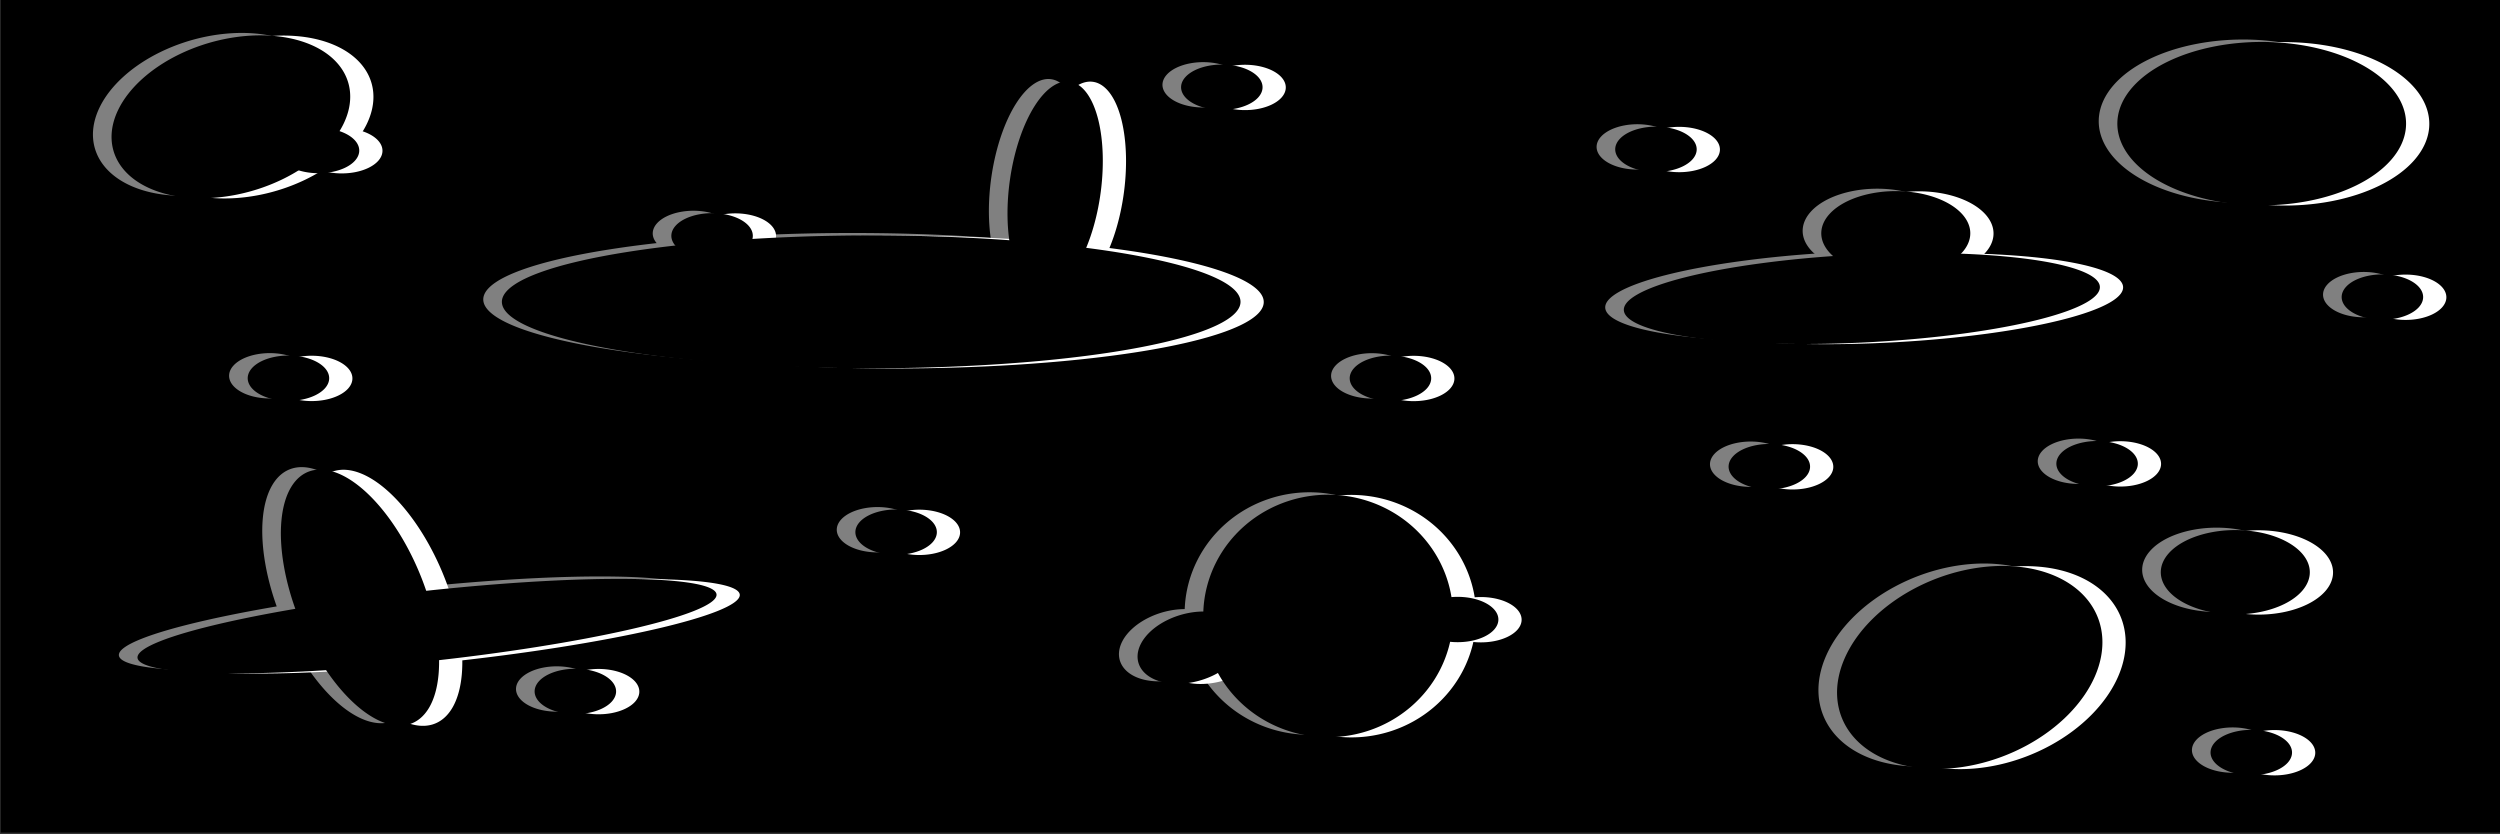 <?xml version="1.0" encoding="UTF-8" standalone="no"?>
<!-- Created with Inkscape (http://www.inkscape.org/) -->

<svg
   width="1598.692mm"
   height="533.567mm"
   viewBox="0 0 1598.692 533.567"
   version="1.1"
   id="svg1"
   inkscape:version="1.3 (0e150ed6c4, 2023-07-21)"
   sodipodi:docname="linkedIn Banner.svg"
   xmlns:inkscape="http://www.inkscape.org/namespaces/inkscape"
   xmlns:sodipodi="http://sodipodi.sourceforge.net/DTD/sodipodi-0.dtd"
   xmlns="http://www.w3.org/2000/svg"
   xmlns:svg="http://www.w3.org/2000/svg">
  <rect x="0" y="0" width="1598.692" height="533.567" fill="#333333" stroke="none"/>
  <sodipodi:namedview
     id="namedview1"
     pagecolor="#ffffff"
     bordercolor="#000000"
     borderopacity="0.25"
     inkscape:showpageshadow="2"
     inkscape:pageopacity="0.0"
     inkscape:pagecheckerboard="0"
     inkscape:deskcolor="#d1d1d1"
     inkscape:document-units="mm"
     inkscape:zoom="0.23275846"
     inkscape:cx="2384.4461"
     inkscape:cy="1892.5198"
     inkscape:window-width="2880"
     inkscape:window-height="1514"
     inkscape:window-x="-11"
     inkscape:window-y="-11"
     inkscape:window-maximized="1"
     inkscape:current-layer="layer1" />
  <defs
     id="defs1" />
  <g
     inkscape:label="Layer 1"
     inkscape:groupmode="layer"
     id="layer1"
     transform="translate(0.451,-0.696)">
    <rect
       style="fill:#000000;stroke:#500000;stroke-width:0"
       id="rect1"
       width="1598.243"
       height="533.305"
       x="-0.002"
       y="-0.179" />
    <path
       style="fill:#808080;stroke:#a3ff85;stroke-width:0;stroke-dasharray:none;stroke-opacity:1"
       id="path2-2"
       sodipodi:type="arc"
       sodipodi:cx="544.75873"
       sodipodi:cy="192.16699"
       sodipodi:rx="236.16841"
       sodipodi:ry="42.475639"
       sodipodi:start="0.45980769"
       sodipodi:end="0.45949675"
       sodipodi:open="true"
       sodipodi:arc-type="arc"
       d="M 756.398,211.017 A 236.168,42.476 0 0 1 439.969,230.232 236.168,42.476 0 0 1 333.103,173.323 236.168,42.476 0 0 1 649.515,154.099 236.168,42.476 0 0 1 756.431,211.005" />
    <path
       style="fill:#808080;stroke:#a3ff85;stroke-width:0;stroke-dasharray:none;stroke-opacity:1"
       id="path2-2-6"
       sodipodi:type="arc"
       sodipodi:cx="1433.9579"
       sodipodi:cy="78.222801"
       sodipodi:rx="92.315224"
       sodipodi:ry="52.251778"
       sodipodi:start="0.45980769"
       sodipodi:end="0.45949675"
       sodipodi:open="true"
       sodipodi:arc-type="arc"
       d="m 1516.685,101.411 a 92.315,52.252 0 0 1 -123.688,23.639 92.315,52.252 0 0 1 -41.773,-70.007 92.315,52.252 0 0 1 123.681,-23.649 92.315,52.252 0 0 1 41.792,70.004" />
    <path
       style="fill:#808080;stroke:#a3ff85;stroke-width:0;stroke-dasharray:none;stroke-opacity:1"
       id="path2-2-6-4"
       sodipodi:type="arc"
       sodipodi:cx="51.950397"
       sodipodi:cy="437.24432"
       sodipodi:rx="41.205116"
       sodipodi:ry="86.972443"
       sodipodi:start="0.45980769"
       sodipodi:end="0.45949675"
       sodipodi:open="true"
       sodipodi:arc-type="arc"
       d="M 88.876,475.841 A 41.205,86.972 0 0 1 33.667,515.187 41.205,86.972 0 0 1 15.022,398.66 41.205,86.972 0 0 1 70.228,359.296 41.205,86.972 0 0 1 88.882,475.816"
       transform="matrix(0.911,-0.412,0.39,0.921,0,0)" />
    <path
       style="fill:#808080;stroke:#50e50e;stroke-width:0;stroke-dasharray:none;stroke-opacity:0"
       id="path4-5"
       sodipodi:type="arc"
       sodipodi:cx="172.10121"
       sodipodi:cy="241.0049"
       sodipodi:rx="26.052151"
       sodipodi:ry="14.495647"
       sodipodi:start="0.45980769"
       sodipodi:end="0.45949675"
       sodipodi:open="true"
       sodipodi:arc-type="arc"
       d="m 195.448,247.438 a 26.052,14.496 0 0 1 -34.906,6.558 26.052,14.496 0 0 1 -11.789,-19.421 26.052,14.496 0 0 1 34.904,-6.561 26.052,14.496 0 0 1 11.794,19.42" />
    <path
       style="fill:#808080;stroke:#50e50e;stroke-width:0;stroke-dasharray:none;stroke-opacity:0"
       id="path4-5-3"
       sodipodi:type="arc"
       sodipodi:cx="191.32431"
       sodipodi:cy="95.423058"
       sodipodi:rx="26.052151"
       sodipodi:ry="14.495647"
       sodipodi:start="0.45980769"
       sodipodi:end="0.45949675"
       sodipodi:open="true"
       sodipodi:arc-type="arc"
       d="m 214.671,101.856 a 26.052,14.496 0 0 1 -34.906,6.558 26.052,14.496 0 0 1 -11.789,-19.421 26.052,14.496 0 0 1 34.904,-6.561 26.052,14.496 0 0 1 11.794,19.42" />
    <path
       style="fill:#808080;fill-opacity:1;stroke:#550000;stroke-width:0;stroke-dasharray:none;stroke-opacity:1"
       id="path5"
       sodipodi:type="arc"
       sodipodi:cx="163.89909"
       sodipodi:cy="27.358799"
       sodipodi:rx="63.580772"
       sodipodi:ry="67.058258"
       sodipodi:start="0.45980769"
       sodipodi:end="0.45949675"
       sodipodi:open="true"
       sodipodi:arc-type="arc"
       d="M 220.876,57.118 A 63.581,67.058 0 0 1 135.688,87.455 63.581,67.058 0 0 1 106.918,-2.391 63.581,67.058 0 0 1 192.101,-32.742 63.581,67.058 0 0 1 220.885,57.099"
       transform="matrix(0.943,0.332,-0.704,0.71,0,0)" />
    <path
       style="fill:#808080;fill-opacity:1;stroke:#550000;stroke-width:0;stroke-dasharray:none;stroke-opacity:1"
       id="path5-8-9"
       sodipodi:type="arc"
       sodipodi:cx="786.99512"
       sodipodi:cy="-495.04517"
       sodipodi:rx="36.365311"
       sodipodi:ry="64.615784"
       sodipodi:start="0.45980769"
       sodipodi:end="0.45949675"
       sodipodi:open="true"
       sodipodi:arc-type="arc"
       d="m 819.583,-466.37 a 36.365,64.616 0 0 1 -48.724,29.232 36.365,64.616 0 0 1 -16.455,-86.573 36.365,64.616 0 0 1 48.721,-29.245 36.365,64.616 0 0 1 16.463,86.568"
       transform="matrix(0.658,0.753,-0.292,0.957,0,0)" />
    <path
       style="fill:#808080;fill-opacity:1;stroke:#550000;stroke-width:0;stroke-dasharray:none;stroke-opacity:1"
       id="path5-8-9-4"
       sodipodi:type="arc"
       sodipodi:cx="-1154.4359"
       sodipodi:cy="1310.4015"
       sodipodi:rx="66.276436"
       sodipodi:ry="175.46733"
       sodipodi:start="0.45980769"
       sodipodi:end="0.45949675"
       sodipodi:open="true"
       sodipodi:arc-type="arc"
       d="m -1095.043,1388.27 a 66.276,175.467 0 0 1 -88.8,79.381 66.276,175.467 0 0 1 -29.99,-235.093 66.276,175.467 0 0 1 88.795,-79.417 66.276,175.467 0 0 1 30.004,235.08"
       transform="matrix(0.907,-0.421,0.998,-0.066,0,0)" />
    <path
       style="fill:#808080;fill-opacity:1;stroke:#550000;stroke-width:0;stroke-dasharray:none;stroke-opacity:1"
       id="path5-8-97"
       sodipodi:type="arc"
       sodipodi:cx="1379.1936"
       sodipodi:cy="201.69646"
       sodipodi:rx="120.19131"
       sodipodi:ry="97.879959"
       sodipodi:start="0.45980769"
       sodipodi:end="0.45949675"
       sodipodi:open="true"
       sodipodi:arc-type="arc"
       d="m 1486.902,245.133 a 120.191,97.88 0 0 1 -161.038,44.281 120.191,97.88 0 0 1 -54.387,-131.14 120.191,97.88 0 0 1 161.029,-44.301 120.191,97.88 0 0 1 54.412,131.134"
       transform="matrix(0.995,0.098,-0.962,0.272,0,0)" />
    <path
       style="fill:#808080;fill-opacity:1;stroke:#550000;stroke-width:0;stroke-dasharray:none;stroke-opacity:1"
       id="path5-8-97-1"
       sodipodi:type="arc"
       sodipodi:cx="1294.4012"
       sodipodi:cy="-65.542091"
       sodipodi:rx="71.651634"
       sodipodi:ry="79.219795"
       sodipodi:start="0.45980769"
       sodipodi:end="0.45949675"
       sodipodi:open="true"
       sodipodi:arc-type="arc"
       d="m 1358.611,-30.386 a 71.652,79.22 0 0 1 -96.002,35.839 71.652,79.22 0 0 1 -32.422,-106.139 71.652,79.22 0 0 1 95.997,-35.855 71.652,79.22 0 0 1 32.437,106.134"
       transform="matrix(0.93,0.367,-0.663,0.749,0,0)" />
    <path
       style="fill:#808080;stroke:#a3ff85;stroke-width:0;stroke-dasharray:none;stroke-opacity:1"
       id="path2-2-6-6"
       sodipodi:type="arc"
       sodipodi:cx="1199.9552"
       sodipodi:cy="148.33176"
       sodipodi:rx="47.646568"
       sodipodi:ry="26.968658"
       sodipodi:start="0.45980769"
       sodipodi:end="0.45949675"
       sodipodi:open="true"
       sodipodi:arc-type="arc"
       d="m 1242.653,160.3 a 47.647,26.969 0 0 1 -63.839,12.201 47.647,26.969 0 0 1 -21.56,-36.133 47.647,26.969 0 0 1 63.836,-12.206 47.647,26.969 0 0 1 21.57,36.131" />
    <path
       style="fill:#808080;stroke:#a3ff85;stroke-width:0;stroke-dasharray:none;stroke-opacity:1"
       id="path2-2-6-6-1"
       sodipodi:type="arc"
       sodipodi:cx="1417.0701"
       sodipodi:cy="365.08868"
       sodipodi:rx="47.646568"
       sodipodi:ry="26.968658"
       sodipodi:start="0.45980769"
       sodipodi:end="0.45949675"
       sodipodi:open="true"
       sodipodi:arc-type="arc"
       d="m 1459.768,377.057 a 47.647,26.969 0 0 1 -63.839,12.201 47.647,26.969 0 0 1 -21.56,-36.133 47.647,26.969 0 0 1 63.836,-12.206 47.647,26.969 0 0 1 21.57,36.131" />
    <path
       style="fill:#808080;stroke:#a3ff85;stroke-width:0;stroke-dasharray:none;stroke-opacity:1"
       id="path2-2-6-2"
       sodipodi:type="arc"
       sodipodi:cx="836.94836"
       sodipodi:cy="393.03738"
       sodipodi:rx="79.855507"
       sodipodi:ry="77.534897"
       sodipodi:start="0.45980769"
       sodipodi:end="0.45949675"
       sodipodi:open="true"
       sodipodi:arc-type="arc"
       d="m 908.51,427.445 a 79.856,77.535 0 0 1 -106.994,35.077 79.856,77.535 0 0 1 -36.135,-103.882 79.856,77.535 0 0 1 106.988,-35.093 79.856,77.535 0 0 1 36.151,103.876" />
    <path
       style="fill:#808080;fill-opacity:1;stroke:#550000;stroke-width:0;stroke-dasharray:none;stroke-opacity:1"
       id="path5-8"
       sodipodi:type="arc"
       sodipodi:cx="910.83167"
       sodipodi:cy="156.20435"
       sodipodi:rx="28.206125"
       sodipodi:ry="29.748831"
       sodipodi:start="0.45980769"
       sodipodi:end="0.45949675"
       sodipodi:open="true"
       sodipodi:arc-type="arc"
       d="m 936.108,169.406 a 28.206,29.749 0 0 1 -37.792,13.458 28.206,29.749 0 0 1 -12.763,-39.858 28.206,29.749 0 0 1 37.79,-13.464 28.206,29.749 0 0 1 12.769,39.856"
       transform="matrix(0.943,0.332,-0.704,0.71,0,0)" />
    <path
       style="fill:#808080;stroke:#50e50e;stroke-width:0;stroke-dasharray:none;stroke-opacity:0"
       id="path4-5-1"
       sodipodi:type="arc"
       sodipodi:cx="443.00842"
       sodipodi:cy="149.95903"
       sodipodi:rx="26.052151"
       sodipodi:ry="14.495647"
       sodipodi:start="0.45980769"
       sodipodi:end="0.45949675"
       sodipodi:open="true"
       sodipodi:arc-type="arc"
       d="m 466.355,156.392 a 26.052,14.496 0 0 1 -34.906,6.558 26.052,14.496 0 0 1 -11.789,-19.421 26.052,14.496 0 0 1 34.904,-6.561 26.052,14.496 0 0 1 11.794,19.42" />
    <path
       style="fill:#808080;stroke:#50e50e;stroke-width:0;stroke-dasharray:none;stroke-opacity:0"
       id="path4-5-1-7"
       sodipodi:type="arc"
       sodipodi:cx="919.77826"
       sodipodi:cy="395.31552"
       sodipodi:rx="26.052151"
       sodipodi:ry="14.495647"
       sodipodi:start="0.45980769"
       sodipodi:end="0.45949675"
       sodipodi:open="true"
       sodipodi:arc-type="arc"
       d="m 943.125,401.748 a 26.052,14.496 0 0 1 -34.906,6.558 26.052,14.496 0 0 1 -11.789,-19.421 26.052,14.496 0 0 1 34.904,-6.561 26.052,14.496 0 0 1 11.794,19.42" />
    <path
       style="fill:#808080;stroke:#50e50e;stroke-width:0;stroke-dasharray:none;stroke-opacity:0"
       id="path4-5-1-5"
       sodipodi:type="arc"
       sodipodi:cx="355.57578"
       sodipodi:cy="441.2959"
       sodipodi:rx="26.052151"
       sodipodi:ry="14.495647"
       sodipodi:start="0.45980769"
       sodipodi:end="0.45949675"
       sodipodi:open="true"
       sodipodi:arc-type="arc"
       d="m 378.922,447.729 a 26.052,14.496 0 0 1 -34.906,6.558 26.052,14.496 0 0 1 -11.789,-19.421 26.052,14.496 0 0 1 34.904,-6.561 26.052,14.496 0 0 1 11.794,19.42" />
    <path
       style="fill:#808080;stroke:#50e50e;stroke-width:0;stroke-dasharray:none;stroke-opacity:0"
       id="path4-5-1-5-2"
       sodipodi:type="arc"
       sodipodi:cx="560.69238"
       sodipodi:cy="339.44858"
       sodipodi:rx="26.052151"
       sodipodi:ry="14.495647"
       sodipodi:start="0.45980769"
       sodipodi:end="0.45949675"
       sodipodi:open="true"
       sodipodi:arc-type="arc"
       d="m 584.039,345.881 a 26.052,14.496 0 0 1 -34.906,6.558 26.052,14.496 0 0 1 -11.789,-19.421 26.052,14.496 0 0 1 34.904,-6.561 26.052,14.496 0 0 1 11.794,19.42" />
    <path
       style="fill:#808080;stroke:#50e50e;stroke-width:0;stroke-dasharray:none;stroke-opacity:0"
       id="path4-5-1-5-0"
       sodipodi:type="arc"
       sodipodi:cx="1427.2969"
       sodipodi:cy="480.37134"
       sodipodi:rx="26.052151"
       sodipodi:ry="14.495647"
       sodipodi:start="0.45980769"
       sodipodi:end="0.45949675"
       sodipodi:open="true"
       sodipodi:arc-type="arc"
       d="m 1450.643,486.804 a 26.052,14.496 0 0 1 -34.906,6.558 26.052,14.496 0 0 1 -11.789,-19.421 26.052,14.496 0 0 1 34.904,-6.561 26.052,14.496 0 0 1 11.794,19.42" />
    <path
       style="fill:#808080;stroke:#50e50e;stroke-width:0;stroke-dasharray:none;stroke-opacity:0"
       id="path4-5-1-5-3"
       sodipodi:type="arc"
       sodipodi:cx="1511.1364"
       sodipodi:cy="189.11"
       sodipodi:rx="26.052151"
       sodipodi:ry="14.495647"
       sodipodi:start="0.45980769"
       sodipodi:end="0.45949675"
       sodipodi:open="true"
       sodipodi:arc-type="arc"
       d="m 1534.483,195.543 a 26.052,14.496 0 0 1 -34.906,6.558 26.052,14.496 0 0 1 -11.789,-19.421 26.052,14.496 0 0 1 34.904,-6.561 26.052,14.496 0 0 1 11.794,19.42" />
    <path
       style="fill:#808080;stroke:#50e50e;stroke-width:0;stroke-dasharray:none;stroke-opacity:0"
       id="path4-5-1-5-8"
       sodipodi:type="arc"
       sodipodi:cx="768.97272"
       sodipodi:cy="54.9352"
       sodipodi:rx="26.052151"
       sodipodi:ry="14.495647"
       sodipodi:start="0.45980769"
       sodipodi:end="0.45949675"
       sodipodi:open="true"
       sodipodi:arc-type="arc"
       d="m 792.319,61.368 a 26.052,14.496 0 0 1 -34.906,6.558 26.052,14.496 0 0 1 -11.789,-19.421 26.052,14.496 0 0 1 34.904,-6.561 26.052,14.496 0 0 1 11.794,19.42" />
    <path
       style="fill:#808080;stroke:#50e50e;stroke-width:0;stroke-dasharray:none;stroke-opacity:0"
       id="path4-5-1-5-4"
       sodipodi:type="arc"
       sodipodi:cx="876.80402"
       sodipodi:cy="241.05371"
       sodipodi:rx="26.052151"
       sodipodi:ry="14.495647"
       sodipodi:start="0.45980769"
       sodipodi:end="0.45949675"
       sodipodi:open="true"
       sodipodi:arc-type="arc"
       d="m 900.15,247.487 a 26.052,14.496 0 0 1 -34.906,6.558 26.052,14.496 0 0 1 -11.789,-19.421 26.052,14.496 0 0 1 34.904,-6.561 26.052,14.496 0 0 1 11.794,19.42" />
    <path
       style="fill:#808080;stroke:#50e50e;stroke-width:0;stroke-dasharray:none;stroke-opacity:0"
       id="path4-5-1-6"
       sodipodi:type="arc"
       sodipodi:cx="1046.592"
       sodipodi:cy="94.638397"
       sodipodi:rx="26.052151"
       sodipodi:ry="14.495647"
       sodipodi:start="0.45980769"
       sodipodi:end="0.45949675"
       sodipodi:open="true"
       sodipodi:arc-type="arc"
       d="m 1069.938,101.071 a 26.052,14.496 0 0 1 -34.906,6.558 26.052,14.496 0 0 1 -11.789,-19.421 26.052,14.496 0 0 1 34.904,-6.561 26.052,14.496 0 0 1 11.794,19.42" />
    <path
       style="fill:#808080;stroke:#50e50e;stroke-width:0;stroke-dasharray:none;stroke-opacity:0"
       id="path4-5-1-0"
       sodipodi:type="arc"
       sodipodi:cx="1328.6932"
       sodipodi:cy="295.66522"
       sodipodi:rx="26.052151"
       sodipodi:ry="14.495647"
       sodipodi:start="0.45980769"
       sodipodi:end="0.45949675"
       sodipodi:open="true"
       sodipodi:arc-type="arc"
       d="m 1352.04,302.098 a 26.052,14.496 0 0 1 -34.906,6.558 26.052,14.496 0 0 1 -11.789,-19.421 26.052,14.496 0 0 1 34.904,-6.561 26.052,14.496 0 0 1 11.794,19.42" />
    <path
       style="fill:#808080;stroke:#50e50e;stroke-width:0;stroke-dasharray:none;stroke-opacity:0"
       id="path4-5-1-56"
       sodipodi:type="arc"
       sodipodi:cx="1119.0946"
       sodipodi:cy="297.54837"
       sodipodi:rx="26.052151"
       sodipodi:ry="14.495647"
       sodipodi:start="0.45980769"
       sodipodi:end="0.45949675"
       sodipodi:open="true"
       sodipodi:arc-type="arc"
       d="m 1142.441,303.981 a 26.052,14.496 0 0 1 -34.906,6.558 26.052,14.496 0 0 1 -11.789,-19.421 26.052,14.496 0 0 1 34.904,-6.561 26.052,14.496 0 0 1 11.794,19.42" />
    <path
       style="fill:#ffffff;stroke:#a3ff85;stroke-width:0;stroke-dasharray:none;stroke-opacity:1"
       id="path2-2-5"
       sodipodi:type="arc"
       sodipodi:cx="571.51929"
       sodipodi:cy="193.84192"
       sodipodi:rx="236.16841"
       sodipodi:ry="42.475639"
       sodipodi:start="0.45980769"
       sodipodi:end="0.45949675"
       sodipodi:open="true"
       sodipodi:arc-type="arc"
       d="M 783.159,212.692 A 236.168,42.476 0 0 1 466.73,231.907 236.168,42.476 0 0 1 359.864,174.998 236.168,42.476 0 0 1 676.276,155.774 236.168,42.476 0 0 1 783.191,212.68" />
    <path
       style="fill:#ffffff;stroke:#a3ff85;stroke-width:0;stroke-dasharray:none;stroke-opacity:1"
       id="path2-2-6-7"
       sodipodi:type="arc"
       sodipodi:cx="1460.7185"
       sodipodi:cy="79.897705"
       sodipodi:rx="92.315224"
       sodipodi:ry="52.251778"
       sodipodi:start="0.45980769"
       sodipodi:end="0.45949675"
       sodipodi:open="true"
       sodipodi:arc-type="arc"
       d="m 1543.446,103.086 a 92.315,52.252 0 0 1 -123.688,23.639 92.315,52.252 0 0 1 -41.773,-70.007 92.315,52.252 0 0 1 123.681,-23.649 92.315,52.252 0 0 1 41.792,70.004" />
    <path
       style="fill:#ffffff;stroke:#a3ff85;stroke-width:0;stroke-dasharray:none;stroke-opacity:1"
       id="path2-2-6-4-4"
       sodipodi:type="arc"
       sodipodi:cx="75.943298"
       sodipodi:cy="449.79904"
       sodipodi:rx="41.205116"
       sodipodi:ry="86.972443"
       sodipodi:start="0.45980769"
       sodipodi:end="0.45949675"
       sodipodi:open="true"
       sodipodi:arc-type="arc"
       d="M 112.869,488.395 A 41.205,86.972 0 0 1 57.66,527.741 41.205,86.972 0 0 1 39.015,411.215 41.205,86.972 0 0 1 94.221,371.851 41.205,86.972 0 0 1 112.874,488.371"
       transform="matrix(0.911,-0.412,0.39,0.921,0,0)" />
    <path
       style="fill:#ffffff;stroke:#50e50e;stroke-width:0;stroke-dasharray:none;stroke-opacity:0"
       id="path4-5-0"
       sodipodi:type="arc"
       sodipodi:cx="198.86179"
       sodipodi:cy="242.67981"
       sodipodi:rx="26.052151"
       sodipodi:ry="14.495647"
       sodipodi:start="0.45980769"
       sodipodi:end="0.45949675"
       sodipodi:open="true"
       sodipodi:arc-type="arc"
       d="m 222.208,249.113 a 26.052,14.496 0 0 1 -34.906,6.558 26.052,14.496 0 0 1 -11.789,-19.421 26.052,14.496 0 0 1 34.904,-6.561 26.052,14.496 0 0 1 11.794,19.42" />
    <path
       style="fill:#ffffff;stroke:#50e50e;stroke-width:0;stroke-dasharray:none;stroke-opacity:0"
       id="path4-5-3-9"
       sodipodi:type="arc"
       sodipodi:cx="218.0849"
       sodipodi:cy="97.097961"
       sodipodi:rx="26.052151"
       sodipodi:ry="14.495647"
       sodipodi:start="0.45980769"
       sodipodi:end="0.45949675"
       sodipodi:open="true"
       sodipodi:arc-type="arc"
       d="m 241.431,103.531 a 26.052,14.496 0 0 1 -34.906,6.558 26.052,14.496 0 0 1 -11.789,-19.421 26.052,14.496 0 0 1 34.904,-6.561 26.052,14.496 0 0 1 11.794,19.42" />
    <path
       style="fill:#ffffff;fill-opacity:1;stroke:#550000;stroke-width:0;stroke-dasharray:none;stroke-opacity:1"
       id="path5-86"
       sodipodi:type="arc"
       sodipodi:cx="186.2365"
       sodipodi:cy="19.283892"
       sodipodi:rx="63.580772"
       sodipodi:ry="67.058258"
       sodipodi:start="0.45980769"
       sodipodi:end="0.45949675"
       sodipodi:open="true"
       sodipodi:arc-type="arc"
       d="M 243.214,49.043 A 63.581,67.058 0 0 1 158.025,79.38 63.581,67.058 0 0 1 129.255,-10.466 63.581,67.058 0 0 1 214.439,-40.816 63.581,67.058 0 0 1 243.222,49.024"
       transform="matrix(0.943,0.332,-0.704,0.71,0,0)" />
    <path
       style="fill:#ffffff;fill-opacity:1;stroke:#550000;stroke-width:0;stroke-dasharray:none;stroke-opacity:1"
       id="path5-8-9-49"
       sodipodi:type="arc"
       sodipodi:cx="817.70953"
       sodipodi:cy="-517.46521"
       sodipodi:rx="36.365311"
       sodipodi:ry="64.615784"
       sodipodi:start="0.45980769"
       sodipodi:end="0.45949675"
       sodipodi:open="true"
       sodipodi:arc-type="arc"
       d="m 850.298,-488.79 a 36.365,64.616 0 0 1 -48.724,29.232 36.365,64.616 0 0 1 -16.455,-86.573 36.365,64.616 0 0 1 48.721,-29.245 36.365,64.616 0 0 1 16.463,86.568"
       transform="matrix(0.658,0.753,-0.292,0.957,0,0)" />
    <path
       style="fill:#ffffff;fill-opacity:1;stroke:#550000;stroke-width:0;stroke-dasharray:none;stroke-opacity:1"
       id="path5-8-9-4-1"
       sodipodi:type="arc"
       sodipodi:cx="-1163.9845"
       sodipodi:cy="1345.9006"
       sodipodi:rx="66.276436"
       sodipodi:ry="175.46733"
       sodipodi:start="0.45980769"
       sodipodi:end="0.45949675"
       sodipodi:open="true"
       sodipodi:arc-type="arc"
       d="m -1104.592,1423.769 a 66.276,175.467 0 0 1 -88.8,79.381 66.276,175.467 0 0 1 -29.99,-235.093 66.276,175.467 0 0 1 88.795,-79.417 66.276,175.467 0 0 1 30.004,235.08"
       transform="matrix(0.907,-0.421,0.998,-0.066,0,0)" />
    <path
       style="fill:#ffffff;fill-opacity:1;stroke:#550000;stroke-width:0;stroke-dasharray:none;stroke-opacity:1"
       id="path5-8-97-0"
       sodipodi:type="arc"
       sodipodi:cx="1403.5385"
       sodipodi:cy="199.06342"
       sodipodi:rx="120.19131"
       sodipodi:ry="97.879959"
       sodipodi:start="0.45980769"
       sodipodi:end="0.45949675"
       sodipodi:open="true"
       sodipodi:arc-type="arc"
       d="m 1511.246,242.5 a 120.191,97.88 0 0 1 -161.038,44.281 120.191,97.88 0 0 1 -54.387,-131.14 120.191,97.88 0 0 1 161.029,-44.301 120.191,97.88 0 0 1 54.412,131.134"
       transform="matrix(0.995,0.098,-0.962,0.272,0,0)" />
    <path
       style="fill:#ffffff;fill-opacity:1;stroke:#550000;stroke-width:0;stroke-dasharray:none;stroke-opacity:1"
       id="path5-8-97-1-4"
       sodipodi:type="arc"
       sodipodi:cx="1316.9098"
       sodipodi:cy="-74.327972"
       sodipodi:rx="71.651634"
       sodipodi:ry="79.219795"
       sodipodi:start="0.45980769"
       sodipodi:end="0.45949675"
       sodipodi:open="true"
       sodipodi:arc-type="arc"
       d="m 1381.12,-39.172 a 71.652,79.22 0 0 1 -96.002,35.839 71.652,79.22 0 0 1 -32.422,-106.139 71.652,79.22 0 0 1 95.997,-35.855 71.652,79.22 0 0 1 32.437,106.134"
       transform="matrix(0.93,0.367,-0.663,0.749,0,0)" />
    <path
       style="fill:#ffffff;stroke:#a3ff85;stroke-width:0;stroke-dasharray:none;stroke-opacity:1"
       id="path2-2-6-6-7"
       sodipodi:type="arc"
       sodipodi:cx="1226.7158"
       sodipodi:cy="150.00668"
       sodipodi:rx="47.646568"
       sodipodi:ry="26.968658"
       sodipodi:start="0.45980769"
       sodipodi:end="0.45949675"
       sodipodi:open="true"
       sodipodi:arc-type="arc"
       d="m 1269.414,161.975 a 47.647,26.969 0 0 1 -63.839,12.201 47.647,26.969 0 0 1 -21.56,-36.133 47.647,26.969 0 0 1 63.836,-12.206 47.647,26.969 0 0 1 21.57,36.131" />
    <path
       style="fill:#ffffff;stroke:#a3ff85;stroke-width:0;stroke-dasharray:none;stroke-opacity:1"
       id="path2-2-6-6-1-1"
       sodipodi:type="arc"
       sodipodi:cx="1443.8307"
       sodipodi:cy="366.76361"
       sodipodi:rx="47.646568"
       sodipodi:ry="26.968658"
       sodipodi:start="0.45980769"
       sodipodi:end="0.45949675"
       sodipodi:open="true"
       sodipodi:arc-type="arc"
       d="m 1486.529,378.732 a 47.647,26.969 0 0 1 -63.839,12.201 47.647,26.969 0 0 1 -21.56,-36.133 47.647,26.969 0 0 1 63.836,-12.206 47.647,26.969 0 0 1 21.57,36.131" />
    <path
       style="fill:#ffffff;stroke:#a3ff85;stroke-width:0;stroke-dasharray:none;stroke-opacity:1"
       id="path2-2-6-2-4"
       sodipodi:type="arc"
       sodipodi:cx="863.70892"
       sodipodi:cy="394.71228"
       sodipodi:rx="79.855507"
       sodipodi:ry="77.534897"
       sodipodi:start="0.45980769"
       sodipodi:end="0.45949675"
       sodipodi:open="true"
       sodipodi:arc-type="arc"
       d="M 935.27,429.12 A 79.856,77.535 0 0 1 828.277,464.197 79.856,77.535 0 0 1 792.142,360.315 79.856,77.535 0 0 1 899.13,325.222 79.856,77.535 0 0 1 935.281,429.099" />
    <path
       style="fill:#ffffff;fill-opacity:1;stroke:#550000;stroke-width:0;stroke-dasharray:none;stroke-opacity:1"
       id="path5-8-3"
       sodipodi:type="arc"
       sodipodi:cx="933.16901"
       sodipodi:cy="148.12944"
       sodipodi:rx="28.206125"
       sodipodi:ry="29.748831"
       sodipodi:start="0.45980769"
       sodipodi:end="0.45949675"
       sodipodi:open="true"
       sodipodi:arc-type="arc"
       d="m 958.446,161.331 a 28.206,29.749 0 0 1 -37.792,13.458 28.206,29.749 0 0 1 -12.763,-39.858 28.206,29.749 0 0 1 37.79,-13.464 28.206,29.749 0 0 1 12.769,39.856"
       transform="matrix(0.943,0.332,-0.704,0.71,0,0)" />
    <path
       style="fill:#ffffff;stroke:#50e50e;stroke-width:0;stroke-dasharray:none;stroke-opacity:0"
       id="path4-5-1-4"
       sodipodi:type="arc"
       sodipodi:cx="469.76898"
       sodipodi:cy="151.63394"
       sodipodi:rx="26.052151"
       sodipodi:ry="14.495647"
       sodipodi:start="0.45980769"
       sodipodi:end="0.45949675"
       sodipodi:open="true"
       sodipodi:arc-type="arc"
       d="m 493.115,158.067 a 26.052,14.496 0 0 1 -34.906,6.558 26.052,14.496 0 0 1 -11.789,-19.421 26.052,14.496 0 0 1 34.904,-6.561 26.052,14.496 0 0 1 11.794,19.42" />
    <path
       style="fill:#ffffff;stroke:#50e50e;stroke-width:0;stroke-dasharray:none;stroke-opacity:0"
       id="path4-5-1-7-1"
       sodipodi:type="arc"
       sodipodi:cx="946.53888"
       sodipodi:cy="396.99042"
       sodipodi:rx="26.052151"
       sodipodi:ry="14.495647"
       sodipodi:start="0.45980769"
       sodipodi:end="0.45949675"
       sodipodi:open="true"
       sodipodi:arc-type="arc"
       d="m 969.885,403.423 a 26.052,14.496 0 0 1 -34.906,6.558 26.052,14.496 0 0 1 -11.789,-19.421 26.052,14.496 0 0 1 34.904,-6.561 26.052,14.496 0 0 1 11.794,19.42" />
    <path
       style="fill:#ffffff;stroke:#50e50e;stroke-width:0;stroke-dasharray:none;stroke-opacity:0"
       id="path4-5-1-5-6"
       sodipodi:type="arc"
       sodipodi:cx="382.33636"
       sodipodi:cy="442.97083"
       sodipodi:rx="26.052151"
       sodipodi:ry="14.495647"
       sodipodi:start="0.45980769"
       sodipodi:end="0.45949675"
       sodipodi:open="true"
       sodipodi:arc-type="arc"
       d="m 405.683,449.404 a 26.052,14.496 0 0 1 -34.906,6.558 26.052,14.496 0 0 1 -11.789,-19.421 26.052,14.496 0 0 1 34.904,-6.561 26.052,14.496 0 0 1 11.794,19.42" />
    <path
       style="fill:#ffffff;stroke:#50e50e;stroke-width:0;stroke-dasharray:none;stroke-opacity:0"
       id="path4-5-1-5-2-3"
       sodipodi:type="arc"
       sodipodi:cx="587.45294"
       sodipodi:cy="341.12347"
       sodipodi:rx="26.052151"
       sodipodi:ry="14.495647"
       sodipodi:start="0.45980769"
       sodipodi:end="0.45949675"
       sodipodi:open="true"
       sodipodi:arc-type="arc"
       d="m 610.799,347.556 a 26.052,14.496 0 0 1 -34.906,6.558 26.052,14.496 0 0 1 -11.789,-19.421 26.052,14.496 0 0 1 34.904,-6.561 26.052,14.496 0 0 1 11.794,19.42" />
    <path
       style="fill:#ffffff;stroke:#50e50e;stroke-width:0;stroke-dasharray:none;stroke-opacity:0"
       id="path4-5-1-5-0-4"
       sodipodi:type="arc"
       sodipodi:cx="1454.0575"
       sodipodi:cy="482.04626"
       sodipodi:rx="26.052151"
       sodipodi:ry="14.495647"
       sodipodi:start="0.45980769"
       sodipodi:end="0.45949675"
       sodipodi:open="true"
       sodipodi:arc-type="arc"
       d="m 1477.404,488.479 a 26.052,14.496 0 0 1 -34.906,6.558 26.052,14.496 0 0 1 -11.789,-19.421 26.052,14.496 0 0 1 34.904,-6.561 26.052,14.496 0 0 1 11.794,19.42" />
    <path
       style="fill:#ffffff;stroke:#50e50e;stroke-width:0;stroke-dasharray:none;stroke-opacity:0"
       id="path4-5-1-5-3-6"
       sodipodi:type="arc"
       sodipodi:cx="1537.897"
       sodipodi:cy="190.78491"
       sodipodi:rx="26.052151"
       sodipodi:ry="14.495647"
       sodipodi:start="0.45980769"
       sodipodi:end="0.45949675"
       sodipodi:open="true"
       sodipodi:arc-type="arc"
       d="m 1561.243,197.218 a 26.052,14.496 0 0 1 -34.906,6.558 26.052,14.496 0 0 1 -11.789,-19.421 26.052,14.496 0 0 1 34.904,-6.561 26.052,14.496 0 0 1 11.794,19.42" />
    <path
       style="fill:#ffffff;stroke:#50e50e;stroke-width:0;stroke-dasharray:none;stroke-opacity:0"
       id="path4-5-1-5-8-8"
       sodipodi:type="arc"
       sodipodi:cx="795.73328"
       sodipodi:cy="56.610111"
       sodipodi:rx="26.052151"
       sodipodi:ry="14.495647"
       sodipodi:start="0.45980769"
       sodipodi:end="0.45949675"
       sodipodi:open="true"
       sodipodi:arc-type="arc"
       d="m 819.08,63.043 a 26.052,14.496 0 0 1 -34.906,6.558 26.052,14.496 0 0 1 -11.789,-19.421 26.052,14.496 0 0 1 34.904,-6.561 26.052,14.496 0 0 1 11.794,19.42" />
    <path
       style="fill:#ffffff;stroke:#50e50e;stroke-width:0;stroke-dasharray:none;stroke-opacity:0"
       id="path4-5-1-5-4-8"
       sodipodi:type="arc"
       sodipodi:cx="903.56464"
       sodipodi:cy="242.72864"
       sodipodi:rx="26.052151"
       sodipodi:ry="14.495647"
       sodipodi:start="0.45980769"
       sodipodi:end="0.45949675"
       sodipodi:open="true"
       sodipodi:arc-type="arc"
       d="m 926.911,249.161 a 26.052,14.496 0 0 1 -34.906,6.558 26.052,14.496 0 0 1 -11.789,-19.421 26.052,14.496 0 0 1 34.904,-6.561 26.052,14.496 0 0 1 11.794,19.42" />
    <path
       style="fill:#ffffff;stroke:#50e50e;stroke-width:0;stroke-dasharray:none;stroke-opacity:0"
       id="path4-5-1-6-8"
       sodipodi:type="arc"
       sodipodi:cx="1073.3527"
       sodipodi:cy="96.313324"
       sodipodi:rx="26.052151"
       sodipodi:ry="14.495647"
       sodipodi:start="0.45980769"
       sodipodi:end="0.45949675"
       sodipodi:open="true"
       sodipodi:arc-type="arc"
       d="m 1096.699,102.746 a 26.052,14.496 0 0 1 -34.906,6.558 26.052,14.496 0 0 1 -11.789,-19.421 26.052,14.496 0 0 1 34.904,-6.561 26.052,14.496 0 0 1 11.794,19.42" />
    <path
       style="fill:#ffffff;stroke:#50e50e;stroke-width:0;stroke-dasharray:none;stroke-opacity:0"
       id="path4-5-1-0-2"
       sodipodi:type="arc"
       sodipodi:cx="1355.4539"
       sodipodi:cy="297.34015"
       sodipodi:rx="26.052151"
       sodipodi:ry="14.495647"
       sodipodi:start="0.45980769"
       sodipodi:end="0.45949675"
       sodipodi:open="true"
       sodipodi:arc-type="arc"
       d="m 1378.8,303.773 a 26.052,14.496 0 0 1 -34.906,6.558 26.052,14.496 0 0 1 -11.789,-19.421 26.052,14.496 0 0 1 34.904,-6.561 26.052,14.496 0 0 1 11.794,19.42" />
    <path
       style="fill:#ffffff;stroke:#50e50e;stroke-width:0;stroke-dasharray:none;stroke-opacity:0"
       id="path4-5-1-56-5"
       sodipodi:type="arc"
       sodipodi:cx="1145.8552"
       sodipodi:cy="299.22327"
       sodipodi:rx="26.052151"
       sodipodi:ry="14.495647"
       sodipodi:start="0.45980769"
       sodipodi:end="0.45949675"
       sodipodi:open="true"
       sodipodi:arc-type="arc"
       d="m 1169.201,305.656 a 26.052,14.496 0 0 1 -34.906,6.558 26.052,14.496 0 0 1 -11.789,-19.421 26.052,14.496 0 0 1 34.904,-6.561 26.052,14.496 0 0 1 11.794,19.42" />
    <path
       style="fill:#000000;stroke:#a3ff85;stroke-width:0;stroke-dasharray:none;stroke-opacity:1"
       id="path2-2-0"
       sodipodi:type="arc"
       sodipodi:cx="556.66376"
       sodipodi:cy="193.71466"
       sodipodi:rx="236.16841"
       sodipodi:ry="42.475639"
       sodipodi:start="0.45980769"
       sodipodi:end="0.45949675"
       sodipodi:open="true"
       sodipodi:arc-type="arc"
       d="M 768.303,212.564 A 236.168,42.476 0 0 1 451.874,231.78 236.168,42.476 0 0 1 345.008,174.871 236.168,42.476 0 0 1 661.42,155.646 236.168,42.476 0 0 1 768.336,212.552" />
    <path
       style="fill:#000000;stroke:#a3ff85;stroke-width:0;stroke-dasharray:none;stroke-opacity:1"
       id="path2-2-6-1"
       sodipodi:type="arc"
       sodipodi:cx="1445.8629"
       sodipodi:cy="79.770485"
       sodipodi:rx="92.315224"
       sodipodi:ry="52.251778"
       sodipodi:start="0.45980769"
       sodipodi:end="0.45949675"
       sodipodi:open="true"
       sodipodi:arc-type="arc"
       d="m 1528.59,102.959 a 92.315,52.252 0 0 1 -123.688,23.639 92.315,52.252 0 0 1 -41.773,-70.007 92.315,52.252 0 0 1 123.681,-23.649 92.315,52.252 0 0 1 41.792,70.004" />
    <path
       style="fill:#000000;stroke:#a3ff85;stroke-width:0;stroke-dasharray:none;stroke-opacity:1"
       id="path2-2-6-4-0"
       sodipodi:type="arc"
       sodipodi:cx="62.310974"
       sodipodi:cy="443.5611"
       sodipodi:rx="41.205116"
       sodipodi:ry="86.972443"
       sodipodi:start="0.45980769"
       sodipodi:end="0.45949675"
       sodipodi:open="true"
       sodipodi:arc-type="arc"
       d="M 99.236,482.157 A 41.205,86.972 0 0 1 44.028,521.503 41.205,86.972 0 0 1 25.383,404.977 41.205,86.972 0 0 1 80.588,365.613 41.205,86.972 0 0 1 99.242,482.133"
       transform="matrix(0.911,-0.412,0.39,0.921,0,0)" />
    <path
       style="fill:#000000;stroke:#50e50e;stroke-width:0;stroke-dasharray:none;stroke-opacity:0"
       id="path4-5-7"
       sodipodi:type="arc"
       sodipodi:cx="184.00629"
       sodipodi:cy="242.55258"
       sodipodi:rx="26.052151"
       sodipodi:ry="14.495647"
       sodipodi:start="0.45980769"
       sodipodi:end="0.45949675"
       sodipodi:open="true"
       sodipodi:arc-type="arc"
       d="m 207.353,248.985 a 26.052,14.496 0 0 1 -34.906,6.558 26.052,14.496 0 0 1 -11.789,-19.421 26.052,14.496 0 0 1 34.904,-6.561 26.052,14.496 0 0 1 11.794,19.42" />
    <path
       style="fill:#000000;stroke:#50e50e;stroke-width:0;stroke-dasharray:none;stroke-opacity:0"
       id="path4-5-3-8"
       sodipodi:type="arc"
       sodipodi:cx="203.22939"
       sodipodi:cy="96.970741"
       sodipodi:rx="26.052151"
       sodipodi:ry="14.495647"
       sodipodi:start="0.45980769"
       sodipodi:end="0.45949675"
       sodipodi:open="true"
       sodipodi:arc-type="arc"
       d="m 226.576,103.404 a 26.052,14.496 0 0 1 -34.906,6.558 26.052,14.496 0 0 1 -11.789,-19.421 26.052,14.496 0 0 1 34.904,-6.561 26.052,14.496 0 0 1 11.794,19.42" />
    <path
       style="fill:#000000;fill-opacity:1;stroke:#550000;stroke-width:0;stroke-dasharray:none;stroke-opacity:1"
       id="path5-3"
       sodipodi:type="arc"
       sodipodi:cx="174.46216"
       sodipodi:cy="24.60471"
       sodipodi:rx="63.580772"
       sodipodi:ry="67.058258"
       sodipodi:start="0.45980769"
       sodipodi:end="0.45949675"
       sodipodi:open="true"
       sodipodi:arc-type="arc"
       d="m 231.439,54.364 a 63.581,67.058 0 0 1 -85.188,30.337 63.581,67.058 0 0 1 -28.77,-89.845 63.581,67.058 0 0 1 85.184,-30.351 63.581,67.058 0 0 1 28.784,89.841"
       transform="matrix(0.943,0.332,-0.704,0.71,0,0)" />
    <path
       style="fill:#000000;fill-opacity:1;stroke:#550000;stroke-width:0;stroke-dasharray:none;stroke-opacity:1"
       id="path5-8-9-3"
       sodipodi:type="arc"
       sodipodi:cx="800.93481"
       sodipodi:cy="-504.39709"
       sodipodi:rx="36.365311"
       sodipodi:ry="64.615784"
       sodipodi:start="0.45980769"
       sodipodi:end="0.45949675"
       sodipodi:open="true"
       sodipodi:arc-type="arc"
       d="m 833.523,-475.722 a 36.365,64.616 0 0 1 -48.724,29.232 36.365,64.616 0 0 1 -16.455,-86.573 36.365,64.616 0 0 1 48.721,-29.245 36.365,64.616 0 0 1 16.463,86.568"
       transform="matrix(0.658,0.753,-0.292,0.957,0,0)" />
    <path
       style="fill:#000000;fill-opacity:1;stroke:#550000;stroke-width:0;stroke-dasharray:none;stroke-opacity:1"
       id="path5-8-9-4-9"
       sodipodi:type="arc"
       sodipodi:cx="-1160.9072"
       sodipodi:cy="1328.2153"
       sodipodi:rx="66.276436"
       sodipodi:ry="175.46733"
       sodipodi:start="0.45980769"
       sodipodi:end="0.45949675"
       sodipodi:open="true"
       sodipodi:arc-type="arc"
       d="m -1101.514,1406.083 a 66.276,175.467 0 0 1 -88.8,79.381 66.276,175.467 0 0 1 -29.99,-235.093 66.276,175.467 0 0 1 88.795,-79.417 66.276,175.467 0 0 1 30.004,235.08"
       transform="matrix(0.907,-0.421,0.998,-0.066,0,0)" />
    <path
       style="fill:#000000;fill-opacity:1;stroke:#550000;stroke-width:0;stroke-dasharray:none;stroke-opacity:1"
       id="path5-8-97-8"
       sodipodi:type="arc"
       sodipodi:cx="1392.1357"
       sodipodi:cy="202.70918"
       sodipodi:rx="120.19131"
       sodipodi:ry="97.879959"
       sodipodi:start="0.45980769"
       sodipodi:end="0.45949675"
       sodipodi:open="true"
       sodipodi:arc-type="arc"
       d="m 1499.844,246.146 a 120.191,97.88 0 0 1 -161.038,44.281 120.191,97.88 0 0 1 -54.387,-131.14 120.191,97.88 0 0 1 161.029,-44.301 120.191,97.88 0 0 1 54.412,131.134"
       transform="matrix(0.995,0.098,-0.962,0.272,0,0)" />
    <path
       style="fill:#000000;fill-opacity:1;stroke:#550000;stroke-width:0;stroke-dasharray:none;stroke-opacity:1"
       id="path5-8-97-1-0"
       sodipodi:type="arc"
       sodipodi:cx="1304.9805"
       sodipodi:cy="-68.656281"
       sodipodi:rx="71.651634"
       sodipodi:ry="79.219795"
       sodipodi:start="0.45980769"
       sodipodi:end="0.45949675"
       sodipodi:open="true"
       sodipodi:arc-type="arc"
       d="m 1369.19,-33.5 a 71.652,79.22 0 0 1 -96.002,35.839 71.652,79.22 0 0 1 -32.422,-106.139 71.652,79.22 0 0 1 95.997,-35.855 71.652,79.22 0 0 1 32.437,106.134"
       transform="matrix(0.93,0.367,-0.663,0.749,0,0)" />
    <path
       style="fill:#000000;stroke:#a3ff85;stroke-width:0;stroke-dasharray:none;stroke-opacity:1"
       id="path2-2-6-6-4"
       sodipodi:type="arc"
       sodipodi:cx="1211.8602"
       sodipodi:cy="149.87944"
       sodipodi:rx="47.646568"
       sodipodi:ry="26.968658"
       sodipodi:start="0.45980769"
       sodipodi:end="0.45949675"
       sodipodi:open="true"
       sodipodi:arc-type="arc"
       d="m 1254.558,161.847 a 47.647,26.969 0 0 1 -63.839,12.201 47.647,26.969 0 0 1 -21.56,-36.133 47.647,26.969 0 0 1 63.836,-12.206 47.647,26.969 0 0 1 21.57,36.131" />
    <path
       style="fill:#000000;stroke:#a3ff85;stroke-width:0;stroke-dasharray:none;stroke-opacity:1"
       id="path2-2-6-6-1-0"
       sodipodi:type="arc"
       sodipodi:cx="1428.9751"
       sodipodi:cy="366.63635"
       sodipodi:rx="47.646568"
       sodipodi:ry="26.968658"
       sodipodi:start="0.45980769"
       sodipodi:end="0.45949675"
       sodipodi:open="true"
       sodipodi:arc-type="arc"
       d="m 1471.673,378.604 a 47.647,26.969 0 0 1 -63.839,12.201 47.647,26.969 0 0 1 -21.56,-36.133 47.647,26.969 0 0 1 63.836,-12.206 47.647,26.969 0 0 1 21.57,36.131" />
    <path
       style="fill:#000000;stroke:#a3ff85;stroke-width:0;stroke-dasharray:none;stroke-opacity:1"
       id="path2-2-6-2-46"
       sodipodi:type="arc"
       sodipodi:cx="848.85345"
       sodipodi:cy="394.58505"
       sodipodi:rx="79.855507"
       sodipodi:ry="77.534897"
       sodipodi:start="0.45980769"
       sodipodi:end="0.45949675"
       sodipodi:open="true"
       sodipodi:arc-type="arc"
       d="M 920.415,428.993 A 79.856,77.535 0 0 1 813.421,464.07 79.856,77.535 0 0 1 777.286,360.188 79.856,77.535 0 0 1 884.275,325.095 79.856,77.535 0 0 1 920.426,428.972" />
    <path
       style="fill:#000000;fill-opacity:1;stroke:#550000;stroke-width:0;stroke-dasharray:none;stroke-opacity:1"
       id="path5-8-31"
       sodipodi:type="arc"
       sodipodi:cx="921.39478"
       sodipodi:cy="153.45026"
       sodipodi:rx="28.206125"
       sodipodi:ry="29.748831"
       sodipodi:start="0.45980769"
       sodipodi:end="0.45949675"
       sodipodi:open="true"
       sodipodi:arc-type="arc"
       d="m 946.671,166.652 a 28.206,29.749 0 0 1 -37.792,13.458 28.206,29.749 0 0 1 -12.763,-39.858 28.206,29.749 0 0 1 37.79,-13.464 28.206,29.749 0 0 1 12.769,39.856"
       transform="matrix(0.943,0.332,-0.704,0.71,0,0)" />
    <path
       style="fill:#000000;stroke:#50e50e;stroke-width:0;stroke-dasharray:none;stroke-opacity:0"
       id="path4-5-1-06"
       sodipodi:type="arc"
       sodipodi:cx="454.91348"
       sodipodi:cy="151.50671"
       sodipodi:rx="26.052151"
       sodipodi:ry="14.495647"
       sodipodi:start="0.45980769"
       sodipodi:end="0.45949675"
       sodipodi:open="true"
       sodipodi:arc-type="arc"
       d="m 478.26,157.94 a 26.052,14.496 0 0 1 -34.906,6.558 26.052,14.496 0 0 1 -11.789,-19.421 26.052,14.496 0 0 1 34.904,-6.561 26.052,14.496 0 0 1 11.794,19.42" />
    <path
       style="fill:#000000;stroke:#50e50e;stroke-width:0;stroke-dasharray:none;stroke-opacity:0"
       id="path4-5-1-7-2"
       sodipodi:type="arc"
       sodipodi:cx="931.68335"
       sodipodi:cy="396.86319"
       sodipodi:rx="26.052151"
       sodipodi:ry="14.495647"
       sodipodi:start="0.45980769"
       sodipodi:end="0.45949675"
       sodipodi:open="true"
       sodipodi:arc-type="arc"
       d="m 955.03,403.296 a 26.052,14.496 0 0 1 -34.906,6.558 26.052,14.496 0 0 1 -11.789,-19.421 26.052,14.496 0 0 1 34.904,-6.561 26.052,14.496 0 0 1 11.794,19.42" />
    <path
       style="fill:#000000;stroke:#50e50e;stroke-width:0;stroke-dasharray:none;stroke-opacity:0"
       id="path4-5-1-5-61"
       sodipodi:type="arc"
       sodipodi:cx="367.48083"
       sodipodi:cy="442.84357"
       sodipodi:rx="26.052151"
       sodipodi:ry="14.495647"
       sodipodi:start="0.45980769"
       sodipodi:end="0.45949675"
       sodipodi:open="true"
       sodipodi:arc-type="arc"
       d="m 390.827,449.276 a 26.052,14.496 0 0 1 -34.906,6.558 26.052,14.496 0 0 1 -11.789,-19.421 26.052,14.496 0 0 1 34.904,-6.561 26.052,14.496 0 0 1 11.794,19.42" />
    <path
       style="fill:#000000;stroke:#50e50e;stroke-width:0;stroke-dasharray:none;stroke-opacity:0"
       id="path4-5-1-5-2-4"
       sodipodi:type="arc"
       sodipodi:cx="572.59741"
       sodipodi:cy="340.99625"
       sodipodi:rx="26.052151"
       sodipodi:ry="14.495647"
       sodipodi:start="0.45980769"
       sodipodi:end="0.45949675"
       sodipodi:open="true"
       sodipodi:arc-type="arc"
       d="m 595.944,347.429 a 26.052,14.496 0 0 1 -34.906,6.558 26.052,14.496 0 0 1 -11.789,-19.421 26.052,14.496 0 0 1 34.904,-6.561 26.052,14.496 0 0 1 11.794,19.42" />
    <path
       style="fill:#000000;stroke:#50e50e;stroke-width:0;stroke-dasharray:none;stroke-opacity:0"
       id="path4-5-1-5-0-7"
       sodipodi:type="arc"
       sodipodi:cx="1439.2019"
       sodipodi:cy="481.91901"
       sodipodi:rx="26.052151"
       sodipodi:ry="14.495647"
       sodipodi:start="0.45980769"
       sodipodi:end="0.45949675"
       sodipodi:open="true"
       sodipodi:arc-type="arc"
       d="m 1462.548,488.352 a 26.052,14.496 0 0 1 -34.906,6.558 26.052,14.496 0 0 1 -11.789,-19.421 26.052,14.496 0 0 1 34.904,-6.561 26.052,14.496 0 0 1 11.794,19.42" />
    <path
       style="fill:#000000;stroke:#50e50e;stroke-width:0;stroke-dasharray:none;stroke-opacity:0"
       id="path4-5-1-5-3-63"
       sodipodi:type="arc"
       sodipodi:cx="1523.0414"
       sodipodi:cy="190.65768"
       sodipodi:rx="26.052151"
       sodipodi:ry="14.495647"
       sodipodi:start="0.45980769"
       sodipodi:end="0.45949675"
       sodipodi:open="true"
       sodipodi:arc-type="arc"
       d="m 1546.388,197.09 a 26.052,14.496 0 0 1 -34.906,6.558 26.052,14.496 0 0 1 -11.789,-19.421 26.052,14.496 0 0 1 34.904,-6.561 26.052,14.496 0 0 1 11.794,19.42" />
    <path
       style="fill:#000000;stroke:#50e50e;stroke-width:0;stroke-dasharray:none;stroke-opacity:0"
       id="path4-5-1-5-8-88"
       sodipodi:type="arc"
       sodipodi:cx="780.87775"
       sodipodi:cy="56.482883"
       sodipodi:rx="26.052151"
       sodipodi:ry="14.495647"
       sodipodi:start="0.45980769"
       sodipodi:end="0.45949675"
       sodipodi:open="true"
       sodipodi:arc-type="arc"
       d="m 804.224,62.916 a 26.052,14.496 0 0 1 -34.906,6.558 26.052,14.496 0 0 1 -11.789,-19.421 26.052,14.496 0 0 1 34.904,-6.561 26.052,14.496 0 0 1 11.794,19.42" />
    <path
       style="fill:#000000;stroke:#50e50e;stroke-width:0;stroke-dasharray:none;stroke-opacity:0"
       id="path4-5-1-5-4-3"
       sodipodi:type="arc"
       sodipodi:cx="888.70911"
       sodipodi:cy="242.60138"
       sodipodi:rx="26.052151"
       sodipodi:ry="14.495647"
       sodipodi:start="0.45980769"
       sodipodi:end="0.45949675"
       sodipodi:open="true"
       sodipodi:arc-type="arc"
       d="m 912.055,249.034 a 26.052,14.496 0 0 1 -34.906,6.558 26.052,14.496 0 0 1 -11.789,-19.421 26.052,14.496 0 0 1 34.904,-6.561 26.052,14.496 0 0 1 11.794,19.42" />
    <path
       style="fill:#000000;stroke:#50e50e;stroke-width:0;stroke-dasharray:none;stroke-opacity:0"
       id="path4-5-1-6-7"
       sodipodi:type="arc"
       sodipodi:cx="1058.4971"
       sodipodi:cy="96.186089"
       sodipodi:rx="26.052151"
       sodipodi:ry="14.495647"
       sodipodi:start="0.45980769"
       sodipodi:end="0.45949675"
       sodipodi:open="true"
       sodipodi:arc-type="arc"
       d="m 1081.843,102.619 a 26.052,14.496 0 0 1 -34.906,6.558 26.052,14.496 0 0 1 -11.789,-19.421 26.052,14.496 0 0 1 34.904,-6.561 26.052,14.496 0 0 1 11.794,19.42" />
    <path
       style="fill:#000000;stroke:#50e50e;stroke-width:0;stroke-dasharray:none;stroke-opacity:0"
       id="path4-5-1-0-22"
       sodipodi:type="arc"
       sodipodi:cx="1340.5983"
       sodipodi:cy="297.21289"
       sodipodi:rx="26.052151"
       sodipodi:ry="14.495647"
       sodipodi:start="0.45980769"
       sodipodi:end="0.45949675"
       sodipodi:open="true"
       sodipodi:arc-type="arc"
       d="m 1363.945,303.646 a 26.052,14.496 0 0 1 -34.906,6.558 26.052,14.496 0 0 1 -11.789,-19.421 26.052,14.496 0 0 1 34.904,-6.561 26.052,14.496 0 0 1 11.794,19.42" />
    <path
       style="fill:#000000;stroke:#50e50e;stroke-width:0;stroke-dasharray:none;stroke-opacity:0"
       id="path4-5-1-56-50"
       sodipodi:type="arc"
       sodipodi:cx="1130.9996"
       sodipodi:cy="299.09604"
       sodipodi:rx="26.052151"
       sodipodi:ry="14.495647"
       sodipodi:start="0.45980769"
       sodipodi:end="0.45949675"
       sodipodi:open="true"
       sodipodi:arc-type="arc"
       d="m 1154.346,305.529 a 26.052,14.496 0 0 1 -34.906,6.558 26.052,14.496 0 0 1 -11.789,-19.421 26.052,14.496 0 0 1 34.904,-6.561 26.052,14.496 0 0 1 11.794,19.42" />
  </g>
</svg>
